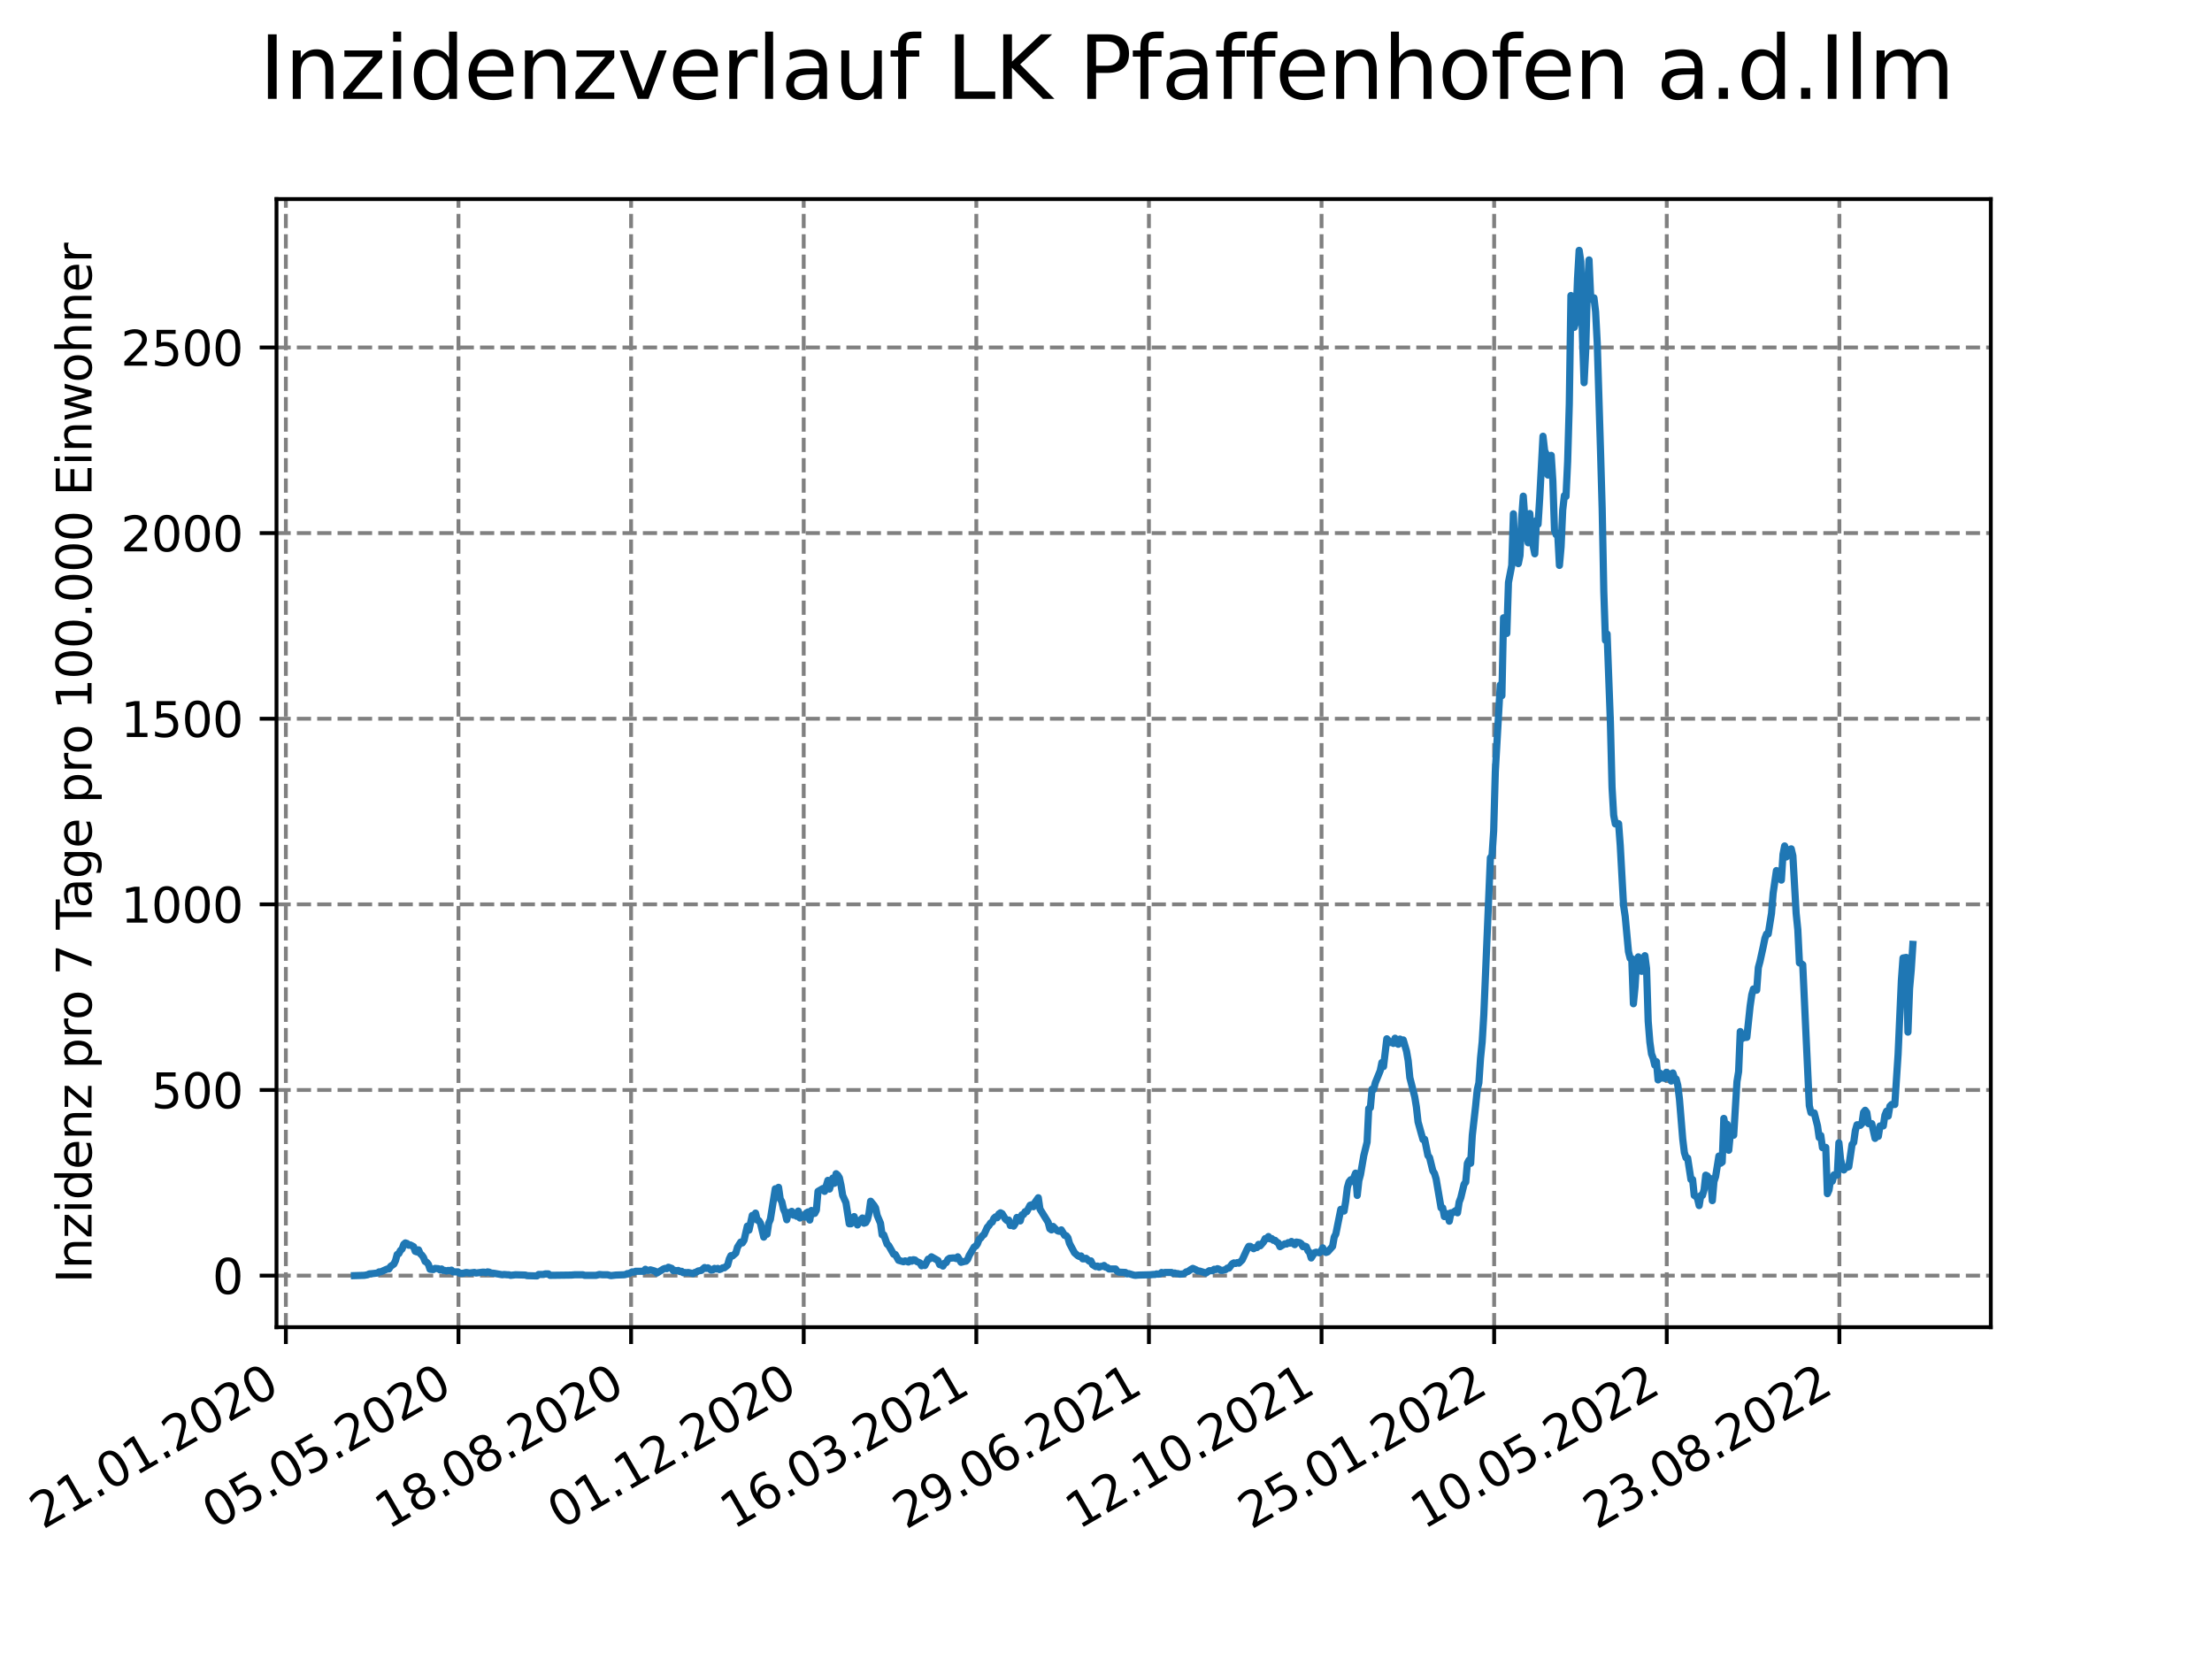 <?xml version="1.0" encoding="utf-8" standalone="no"?>
<!DOCTYPE svg PUBLIC "-//W3C//DTD SVG 1.1//EN"
  "http://www.w3.org/Graphics/SVG/1.1/DTD/svg11.dtd">
<svg xmlns:xlink="http://www.w3.org/1999/xlink" width="460.8pt" height="345.6pt" viewBox="0 0 460.8 345.6" xmlns="http://www.w3.org/2000/svg" version="1.1">
 <defs>
  <style type="text/css">*{stroke-linejoin: round; stroke-linecap: butt}</style>
 </defs>
 <g id="figure_1">
  <g id="patch_1">
   <path d="M 0 345.6 
L 460.8 345.6 
L 460.8 0 
L 0 0 
z
" style="fill: #ffffff"/>
  </g>
  <g id="axes_1">
   <g id="patch_2">
    <path d="M 57.6 276.48 
L 414.72 276.48 
L 414.72 41.472 
L 57.6 41.472 
z
" style="fill: #ffffff"/>
   </g>
   <g id="matplotlib.axis_1">
    <g id="xtick_1">
     <g id="line2d_1">
      <path d="M 59.549 276.48 
L 59.549 41.472 
" clip-path="url(#p948b37962a)" style="fill: none; stroke-dasharray: 2.96,1.28; stroke-dashoffset: 0; stroke: #808080; stroke-width: 0.8"/>
     </g>
     <g id="line2d_2">
      <defs>
       <path id="m7ad3022f32" d="M 0 0 
L 0 3.5 
" style="stroke: #000000; stroke-width: 0.8"/>
      </defs>
      <g>
       <use xlink:href="#m7ad3022f32" x="59.549" y="276.48" style="stroke: #000000; stroke-width: 0.8"/>
      </g>
     </g>
     <g id="text_1">
      <!-- 21.01.2020 -->
      <g transform="translate(8.924 318.689) rotate(-30) scale(0.1 -0.1)">
       <defs>
        <path id="DejaVuSans-32" d="M 1228 531 
L 3431 531 
L 3431 0 
L 469 0 
L 469 531 
Q 828 903 1448 1529 
Q 2069 2156 2228 2338 
Q 2531 2678 2651 2914 
Q 2772 3150 2772 3378 
Q 2772 3750 2511 3984 
Q 2250 4219 1831 4219 
Q 1534 4219 1204 4116 
Q 875 4013 500 3803 
L 500 4441 
Q 881 4594 1212 4672 
Q 1544 4750 1819 4750 
Q 2544 4750 2975 4387 
Q 3406 4025 3406 3419 
Q 3406 3131 3298 2873 
Q 3191 2616 2906 2266 
Q 2828 2175 2409 1742 
Q 1991 1309 1228 531 
z
" transform="scale(0.016)"/>
        <path id="DejaVuSans-31" d="M 794 531 
L 1825 531 
L 1825 4091 
L 703 3866 
L 703 4441 
L 1819 4666 
L 2450 4666 
L 2450 531 
L 3481 531 
L 3481 0 
L 794 0 
L 794 531 
z
" transform="scale(0.016)"/>
        <path id="DejaVuSans-2e" d="M 684 794 
L 1344 794 
L 1344 0 
L 684 0 
L 684 794 
z
" transform="scale(0.016)"/>
        <path id="DejaVuSans-30" d="M 2034 4250 
Q 1547 4250 1301 3770 
Q 1056 3291 1056 2328 
Q 1056 1369 1301 889 
Q 1547 409 2034 409 
Q 2525 409 2770 889 
Q 3016 1369 3016 2328 
Q 3016 3291 2770 3770 
Q 2525 4250 2034 4250 
z
M 2034 4750 
Q 2819 4750 3233 4129 
Q 3647 3509 3647 2328 
Q 3647 1150 3233 529 
Q 2819 -91 2034 -91 
Q 1250 -91 836 529 
Q 422 1150 422 2328 
Q 422 3509 836 4129 
Q 1250 4750 2034 4750 
z
" transform="scale(0.016)"/>
       </defs>
       <use xlink:href="#DejaVuSans-32"/>
       <use xlink:href="#DejaVuSans-31" x="63.623"/>
       <use xlink:href="#DejaVuSans-2e" x="127.246"/>
       <use xlink:href="#DejaVuSans-30" x="159.033"/>
       <use xlink:href="#DejaVuSans-31" x="222.656"/>
       <use xlink:href="#DejaVuSans-2e" x="286.279"/>
       <use xlink:href="#DejaVuSans-32" x="318.066"/>
       <use xlink:href="#DejaVuSans-30" x="381.689"/>
       <use xlink:href="#DejaVuSans-32" x="445.312"/>
       <use xlink:href="#DejaVuSans-30" x="508.936"/>
      </g>
     </g>
    </g>
    <g id="xtick_2">
     <g id="line2d_3">
      <path d="M 95.508 276.48 
L 95.508 41.472 
" clip-path="url(#p948b37962a)" style="fill: none; stroke-dasharray: 2.96,1.28; stroke-dashoffset: 0; stroke: #808080; stroke-width: 0.8"/>
     </g>
     <g id="line2d_4">
      <g>
       <use xlink:href="#m7ad3022f32" x="95.508" y="276.48" style="stroke: #000000; stroke-width: 0.8"/>
      </g>
     </g>
     <g id="text_2">
      <!-- 05.05.2020 -->
      <g transform="translate(44.883 318.689) rotate(-30) scale(0.1 -0.1)">
       <defs>
        <path id="DejaVuSans-35" d="M 691 4666 
L 3169 4666 
L 3169 4134 
L 1269 4134 
L 1269 2991 
Q 1406 3038 1543 3061 
Q 1681 3084 1819 3084 
Q 2600 3084 3056 2656 
Q 3513 2228 3513 1497 
Q 3513 744 3044 326 
Q 2575 -91 1722 -91 
Q 1428 -91 1123 -41 
Q 819 9 494 109 
L 494 744 
Q 775 591 1075 516 
Q 1375 441 1709 441 
Q 2250 441 2565 725 
Q 2881 1009 2881 1497 
Q 2881 1984 2565 2268 
Q 2250 2553 1709 2553 
Q 1456 2553 1204 2497 
Q 953 2441 691 2322 
L 691 4666 
z
" transform="scale(0.016)"/>
       </defs>
       <use xlink:href="#DejaVuSans-30"/>
       <use xlink:href="#DejaVuSans-35" x="63.623"/>
       <use xlink:href="#DejaVuSans-2e" x="127.246"/>
       <use xlink:href="#DejaVuSans-30" x="159.033"/>
       <use xlink:href="#DejaVuSans-35" x="222.656"/>
       <use xlink:href="#DejaVuSans-2e" x="286.279"/>
       <use xlink:href="#DejaVuSans-32" x="318.066"/>
       <use xlink:href="#DejaVuSans-30" x="381.689"/>
       <use xlink:href="#DejaVuSans-32" x="445.312"/>
       <use xlink:href="#DejaVuSans-30" x="508.936"/>
      </g>
     </g>
    </g>
    <g id="xtick_3">
     <g id="line2d_5">
      <path d="M 131.466 276.48 
L 131.466 41.472 
" clip-path="url(#p948b37962a)" style="fill: none; stroke-dasharray: 2.96,1.28; stroke-dashoffset: 0; stroke: #808080; stroke-width: 0.8"/>
     </g>
     <g id="line2d_6">
      <g>
       <use xlink:href="#m7ad3022f32" x="131.466" y="276.48" style="stroke: #000000; stroke-width: 0.8"/>
      </g>
     </g>
     <g id="text_3">
      <!-- 18.08.2020 -->
      <g transform="translate(80.841 318.689) rotate(-30) scale(0.1 -0.1)">
       <defs>
        <path id="DejaVuSans-38" d="M 2034 2216 
Q 1584 2216 1326 1975 
Q 1069 1734 1069 1313 
Q 1069 891 1326 650 
Q 1584 409 2034 409 
Q 2484 409 2743 651 
Q 3003 894 3003 1313 
Q 3003 1734 2745 1975 
Q 2488 2216 2034 2216 
z
M 1403 2484 
Q 997 2584 770 2862 
Q 544 3141 544 3541 
Q 544 4100 942 4425 
Q 1341 4750 2034 4750 
Q 2731 4750 3128 4425 
Q 3525 4100 3525 3541 
Q 3525 3141 3298 2862 
Q 3072 2584 2669 2484 
Q 3125 2378 3379 2068 
Q 3634 1759 3634 1313 
Q 3634 634 3220 271 
Q 2806 -91 2034 -91 
Q 1263 -91 848 271 
Q 434 634 434 1313 
Q 434 1759 690 2068 
Q 947 2378 1403 2484 
z
M 1172 3481 
Q 1172 3119 1398 2916 
Q 1625 2713 2034 2713 
Q 2441 2713 2670 2916 
Q 2900 3119 2900 3481 
Q 2900 3844 2670 4047 
Q 2441 4250 2034 4250 
Q 1625 4250 1398 4047 
Q 1172 3844 1172 3481 
z
" transform="scale(0.016)"/>
       </defs>
       <use xlink:href="#DejaVuSans-31"/>
       <use xlink:href="#DejaVuSans-38" x="63.623"/>
       <use xlink:href="#DejaVuSans-2e" x="127.246"/>
       <use xlink:href="#DejaVuSans-30" x="159.033"/>
       <use xlink:href="#DejaVuSans-38" x="222.656"/>
       <use xlink:href="#DejaVuSans-2e" x="286.279"/>
       <use xlink:href="#DejaVuSans-32" x="318.066"/>
       <use xlink:href="#DejaVuSans-30" x="381.689"/>
       <use xlink:href="#DejaVuSans-32" x="445.312"/>
       <use xlink:href="#DejaVuSans-30" x="508.936"/>
      </g>
     </g>
    </g>
    <g id="xtick_4">
     <g id="line2d_7">
      <path d="M 167.425 276.48 
L 167.425 41.472 
" clip-path="url(#p948b37962a)" style="fill: none; stroke-dasharray: 2.96,1.28; stroke-dashoffset: 0; stroke: #808080; stroke-width: 0.8"/>
     </g>
     <g id="line2d_8">
      <g>
       <use xlink:href="#m7ad3022f32" x="167.425" y="276.48" style="stroke: #000000; stroke-width: 0.8"/>
      </g>
     </g>
     <g id="text_4">
      <!-- 01.12.2020 -->
      <g transform="translate(116.8 318.689) rotate(-30) scale(0.1 -0.1)">
       <use xlink:href="#DejaVuSans-30"/>
       <use xlink:href="#DejaVuSans-31" x="63.623"/>
       <use xlink:href="#DejaVuSans-2e" x="127.246"/>
       <use xlink:href="#DejaVuSans-31" x="159.033"/>
       <use xlink:href="#DejaVuSans-32" x="222.656"/>
       <use xlink:href="#DejaVuSans-2e" x="286.279"/>
       <use xlink:href="#DejaVuSans-32" x="318.066"/>
       <use xlink:href="#DejaVuSans-30" x="381.689"/>
       <use xlink:href="#DejaVuSans-32" x="445.312"/>
       <use xlink:href="#DejaVuSans-30" x="508.936"/>
      </g>
     </g>
    </g>
    <g id="xtick_5">
     <g id="line2d_9">
      <path d="M 203.383 276.48 
L 203.383 41.472 
" clip-path="url(#p948b37962a)" style="fill: none; stroke-dasharray: 2.96,1.28; stroke-dashoffset: 0; stroke: #808080; stroke-width: 0.8"/>
     </g>
     <g id="line2d_10">
      <g>
       <use xlink:href="#m7ad3022f32" x="203.383" y="276.48" style="stroke: #000000; stroke-width: 0.8"/>
      </g>
     </g>
     <g id="text_5">
      <!-- 16.03.2021 -->
      <g transform="translate(152.758 318.689) rotate(-30) scale(0.1 -0.1)">
       <defs>
        <path id="DejaVuSans-36" d="M 2113 2584 
Q 1688 2584 1439 2293 
Q 1191 2003 1191 1497 
Q 1191 994 1439 701 
Q 1688 409 2113 409 
Q 2538 409 2786 701 
Q 3034 994 3034 1497 
Q 3034 2003 2786 2293 
Q 2538 2584 2113 2584 
z
M 3366 4563 
L 3366 3988 
Q 3128 4100 2886 4159 
Q 2644 4219 2406 4219 
Q 1781 4219 1451 3797 
Q 1122 3375 1075 2522 
Q 1259 2794 1537 2939 
Q 1816 3084 2150 3084 
Q 2853 3084 3261 2657 
Q 3669 2231 3669 1497 
Q 3669 778 3244 343 
Q 2819 -91 2113 -91 
Q 1303 -91 875 529 
Q 447 1150 447 2328 
Q 447 3434 972 4092 
Q 1497 4750 2381 4750 
Q 2619 4750 2861 4703 
Q 3103 4656 3366 4563 
z
" transform="scale(0.016)"/>
        <path id="DejaVuSans-33" d="M 2597 2516 
Q 3050 2419 3304 2112 
Q 3559 1806 3559 1356 
Q 3559 666 3084 287 
Q 2609 -91 1734 -91 
Q 1441 -91 1130 -33 
Q 819 25 488 141 
L 488 750 
Q 750 597 1062 519 
Q 1375 441 1716 441 
Q 2309 441 2620 675 
Q 2931 909 2931 1356 
Q 2931 1769 2642 2001 
Q 2353 2234 1838 2234 
L 1294 2234 
L 1294 2753 
L 1863 2753 
Q 2328 2753 2575 2939 
Q 2822 3125 2822 3475 
Q 2822 3834 2567 4026 
Q 2313 4219 1838 4219 
Q 1578 4219 1281 4162 
Q 984 4106 628 3988 
L 628 4550 
Q 988 4650 1302 4700 
Q 1616 4750 1894 4750 
Q 2613 4750 3031 4423 
Q 3450 4097 3450 3541 
Q 3450 3153 3228 2886 
Q 3006 2619 2597 2516 
z
" transform="scale(0.016)"/>
       </defs>
       <use xlink:href="#DejaVuSans-31"/>
       <use xlink:href="#DejaVuSans-36" x="63.623"/>
       <use xlink:href="#DejaVuSans-2e" x="127.246"/>
       <use xlink:href="#DejaVuSans-30" x="159.033"/>
       <use xlink:href="#DejaVuSans-33" x="222.656"/>
       <use xlink:href="#DejaVuSans-2e" x="286.279"/>
       <use xlink:href="#DejaVuSans-32" x="318.066"/>
       <use xlink:href="#DejaVuSans-30" x="381.689"/>
       <use xlink:href="#DejaVuSans-32" x="445.312"/>
       <use xlink:href="#DejaVuSans-31" x="508.936"/>
      </g>
     </g>
    </g>
    <g id="xtick_6">
     <g id="line2d_11">
      <path d="M 239.342 276.48 
L 239.342 41.472 
" clip-path="url(#p948b37962a)" style="fill: none; stroke-dasharray: 2.96,1.28; stroke-dashoffset: 0; stroke: #808080; stroke-width: 0.8"/>
     </g>
     <g id="line2d_12">
      <g>
       <use xlink:href="#m7ad3022f32" x="239.342" y="276.48" style="stroke: #000000; stroke-width: 0.8"/>
      </g>
     </g>
     <g id="text_6">
      <!-- 29.06.2021 -->
      <g transform="translate(188.717 318.689) rotate(-30) scale(0.1 -0.1)">
       <defs>
        <path id="DejaVuSans-39" d="M 703 97 
L 703 672 
Q 941 559 1184 500 
Q 1428 441 1663 441 
Q 2288 441 2617 861 
Q 2947 1281 2994 2138 
Q 2813 1869 2534 1725 
Q 2256 1581 1919 1581 
Q 1219 1581 811 2004 
Q 403 2428 403 3163 
Q 403 3881 828 4315 
Q 1253 4750 1959 4750 
Q 2769 4750 3195 4129 
Q 3622 3509 3622 2328 
Q 3622 1225 3098 567 
Q 2575 -91 1691 -91 
Q 1453 -91 1209 -44 
Q 966 3 703 97 
z
M 1959 2075 
Q 2384 2075 2632 2365 
Q 2881 2656 2881 3163 
Q 2881 3666 2632 3958 
Q 2384 4250 1959 4250 
Q 1534 4250 1286 3958 
Q 1038 3666 1038 3163 
Q 1038 2656 1286 2365 
Q 1534 2075 1959 2075 
z
" transform="scale(0.016)"/>
       </defs>
       <use xlink:href="#DejaVuSans-32"/>
       <use xlink:href="#DejaVuSans-39" x="63.623"/>
       <use xlink:href="#DejaVuSans-2e" x="127.246"/>
       <use xlink:href="#DejaVuSans-30" x="159.033"/>
       <use xlink:href="#DejaVuSans-36" x="222.656"/>
       <use xlink:href="#DejaVuSans-2e" x="286.279"/>
       <use xlink:href="#DejaVuSans-32" x="318.066"/>
       <use xlink:href="#DejaVuSans-30" x="381.689"/>
       <use xlink:href="#DejaVuSans-32" x="445.312"/>
       <use xlink:href="#DejaVuSans-31" x="508.936"/>
      </g>
     </g>
    </g>
    <g id="xtick_7">
     <g id="line2d_13">
      <path d="M 275.301 276.48 
L 275.301 41.472 
" clip-path="url(#p948b37962a)" style="fill: none; stroke-dasharray: 2.96,1.28; stroke-dashoffset: 0; stroke: #808080; stroke-width: 0.8"/>
     </g>
     <g id="line2d_14">
      <g>
       <use xlink:href="#m7ad3022f32" x="275.301" y="276.48" style="stroke: #000000; stroke-width: 0.8"/>
      </g>
     </g>
     <g id="text_7">
      <!-- 12.10.2021 -->
      <g transform="translate(224.675 318.689) rotate(-30) scale(0.1 -0.1)">
       <use xlink:href="#DejaVuSans-31"/>
       <use xlink:href="#DejaVuSans-32" x="63.623"/>
       <use xlink:href="#DejaVuSans-2e" x="127.246"/>
       <use xlink:href="#DejaVuSans-31" x="159.033"/>
       <use xlink:href="#DejaVuSans-30" x="222.656"/>
       <use xlink:href="#DejaVuSans-2e" x="286.279"/>
       <use xlink:href="#DejaVuSans-32" x="318.066"/>
       <use xlink:href="#DejaVuSans-30" x="381.689"/>
       <use xlink:href="#DejaVuSans-32" x="445.312"/>
       <use xlink:href="#DejaVuSans-31" x="508.936"/>
      </g>
     </g>
    </g>
    <g id="xtick_8">
     <g id="line2d_15">
      <path d="M 311.259 276.48 
L 311.259 41.472 
" clip-path="url(#p948b37962a)" style="fill: none; stroke-dasharray: 2.96,1.28; stroke-dashoffset: 0; stroke: #808080; stroke-width: 0.8"/>
     </g>
     <g id="line2d_16">
      <g>
       <use xlink:href="#m7ad3022f32" x="311.259" y="276.48" style="stroke: #000000; stroke-width: 0.8"/>
      </g>
     </g>
     <g id="text_8">
      <!-- 25.01.2022 -->
      <g transform="translate(260.634 318.689) rotate(-30) scale(0.1 -0.1)">
       <use xlink:href="#DejaVuSans-32"/>
       <use xlink:href="#DejaVuSans-35" x="63.623"/>
       <use xlink:href="#DejaVuSans-2e" x="127.246"/>
       <use xlink:href="#DejaVuSans-30" x="159.033"/>
       <use xlink:href="#DejaVuSans-31" x="222.656"/>
       <use xlink:href="#DejaVuSans-2e" x="286.279"/>
       <use xlink:href="#DejaVuSans-32" x="318.066"/>
       <use xlink:href="#DejaVuSans-30" x="381.689"/>
       <use xlink:href="#DejaVuSans-32" x="445.312"/>
       <use xlink:href="#DejaVuSans-32" x="508.936"/>
      </g>
     </g>
    </g>
    <g id="xtick_9">
     <g id="line2d_17">
      <path d="M 347.218 276.48 
L 347.218 41.472 
" clip-path="url(#p948b37962a)" style="fill: none; stroke-dasharray: 2.96,1.28; stroke-dashoffset: 0; stroke: #808080; stroke-width: 0.8"/>
     </g>
     <g id="line2d_18">
      <g>
       <use xlink:href="#m7ad3022f32" x="347.218" y="276.48" style="stroke: #000000; stroke-width: 0.8"/>
      </g>
     </g>
     <g id="text_9">
      <!-- 10.05.2022 -->
      <g transform="translate(296.593 318.689) rotate(-30) scale(0.1 -0.1)">
       <use xlink:href="#DejaVuSans-31"/>
       <use xlink:href="#DejaVuSans-30" x="63.623"/>
       <use xlink:href="#DejaVuSans-2e" x="127.246"/>
       <use xlink:href="#DejaVuSans-30" x="159.033"/>
       <use xlink:href="#DejaVuSans-35" x="222.656"/>
       <use xlink:href="#DejaVuSans-2e" x="286.279"/>
       <use xlink:href="#DejaVuSans-32" x="318.066"/>
       <use xlink:href="#DejaVuSans-30" x="381.689"/>
       <use xlink:href="#DejaVuSans-32" x="445.312"/>
       <use xlink:href="#DejaVuSans-32" x="508.936"/>
      </g>
     </g>
    </g>
    <g id="xtick_10">
     <g id="line2d_19">
      <path d="M 383.176 276.48 
L 383.176 41.472 
" clip-path="url(#p948b37962a)" style="fill: none; stroke-dasharray: 2.96,1.28; stroke-dashoffset: 0; stroke: #808080; stroke-width: 0.8"/>
     </g>
     <g id="line2d_20">
      <g>
       <use xlink:href="#m7ad3022f32" x="383.176" y="276.48" style="stroke: #000000; stroke-width: 0.8"/>
      </g>
     </g>
     <g id="text_10">
      <!-- 23.08.2022 -->
      <g transform="translate(332.551 318.689) rotate(-30) scale(0.1 -0.1)">
       <use xlink:href="#DejaVuSans-32"/>
       <use xlink:href="#DejaVuSans-33" x="63.623"/>
       <use xlink:href="#DejaVuSans-2e" x="127.246"/>
       <use xlink:href="#DejaVuSans-30" x="159.033"/>
       <use xlink:href="#DejaVuSans-38" x="222.656"/>
       <use xlink:href="#DejaVuSans-2e" x="286.279"/>
       <use xlink:href="#DejaVuSans-32" x="318.066"/>
       <use xlink:href="#DejaVuSans-30" x="381.689"/>
       <use xlink:href="#DejaVuSans-32" x="445.312"/>
       <use xlink:href="#DejaVuSans-32" x="508.936"/>
      </g>
     </g>
    </g>
   </g>
   <g id="matplotlib.axis_2">
    <g id="ytick_1">
     <g id="line2d_21">
      <path d="M 57.6 265.738 
L 414.72 265.738 
" clip-path="url(#p948b37962a)" style="fill: none; stroke-dasharray: 2.96,1.28; stroke-dashoffset: 0; stroke: #808080; stroke-width: 0.8"/>
     </g>
     <g id="line2d_22">
      <defs>
       <path id="m2e88275e0f" d="M 0 0 
L -3.5 0 
" style="stroke: #000000; stroke-width: 0.8"/>
      </defs>
      <g>
       <use xlink:href="#m2e88275e0f" x="57.6" y="265.738" style="stroke: #000000; stroke-width: 0.8"/>
      </g>
     </g>
     <g id="text_11">
      <!-- 0 -->
      <g transform="translate(44.237 269.537) scale(0.1 -0.1)">
       <use xlink:href="#DejaVuSans-30"/>
      </g>
     </g>
    </g>
    <g id="ytick_2">
     <g id="line2d_23">
      <path d="M 57.6 227.066 
L 414.72 227.066 
" clip-path="url(#p948b37962a)" style="fill: none; stroke-dasharray: 2.96,1.28; stroke-dashoffset: 0; stroke: #808080; stroke-width: 0.8"/>
     </g>
     <g id="line2d_24">
      <g>
       <use xlink:href="#m2e88275e0f" x="57.6" y="227.066" style="stroke: #000000; stroke-width: 0.8"/>
      </g>
     </g>
     <g id="text_12">
      <!-- 500 -->
      <g transform="translate(31.512 230.865) scale(0.1 -0.1)">
       <use xlink:href="#DejaVuSans-35"/>
       <use xlink:href="#DejaVuSans-30" x="63.623"/>
       <use xlink:href="#DejaVuSans-30" x="127.246"/>
      </g>
     </g>
    </g>
    <g id="ytick_3">
     <g id="line2d_25">
      <path d="M 57.6 188.395 
L 414.72 188.395 
" clip-path="url(#p948b37962a)" style="fill: none; stroke-dasharray: 2.96,1.28; stroke-dashoffset: 0; stroke: #808080; stroke-width: 0.8"/>
     </g>
     <g id="line2d_26">
      <g>
       <use xlink:href="#m2e88275e0f" x="57.6" y="188.395" style="stroke: #000000; stroke-width: 0.8"/>
      </g>
     </g>
     <g id="text_13">
      <!-- 1000 -->
      <g transform="translate(25.15 192.194) scale(0.1 -0.1)">
       <use xlink:href="#DejaVuSans-31"/>
       <use xlink:href="#DejaVuSans-30" x="63.623"/>
       <use xlink:href="#DejaVuSans-30" x="127.246"/>
       <use xlink:href="#DejaVuSans-30" x="190.869"/>
      </g>
     </g>
    </g>
    <g id="ytick_4">
     <g id="line2d_27">
      <path d="M 57.6 149.723 
L 414.72 149.723 
" clip-path="url(#p948b37962a)" style="fill: none; stroke-dasharray: 2.96,1.28; stroke-dashoffset: 0; stroke: #808080; stroke-width: 0.8"/>
     </g>
     <g id="line2d_28">
      <g>
       <use xlink:href="#m2e88275e0f" x="57.6" y="149.723" style="stroke: #000000; stroke-width: 0.8"/>
      </g>
     </g>
     <g id="text_14">
      <!-- 1500 -->
      <g transform="translate(25.15 153.522) scale(0.1 -0.1)">
       <use xlink:href="#DejaVuSans-31"/>
       <use xlink:href="#DejaVuSans-35" x="63.623"/>
       <use xlink:href="#DejaVuSans-30" x="127.246"/>
       <use xlink:href="#DejaVuSans-30" x="190.869"/>
      </g>
     </g>
    </g>
    <g id="ytick_5">
     <g id="line2d_29">
      <path d="M 57.6 111.052 
L 414.72 111.052 
" clip-path="url(#p948b37962a)" style="fill: none; stroke-dasharray: 2.96,1.28; stroke-dashoffset: 0; stroke: #808080; stroke-width: 0.8"/>
     </g>
     <g id="line2d_30">
      <g>
       <use xlink:href="#m2e88275e0f" x="57.6" y="111.052" style="stroke: #000000; stroke-width: 0.8"/>
      </g>
     </g>
     <g id="text_15">
      <!-- 2000 -->
      <g transform="translate(25.15 114.851) scale(0.1 -0.1)">
       <use xlink:href="#DejaVuSans-32"/>
       <use xlink:href="#DejaVuSans-30" x="63.623"/>
       <use xlink:href="#DejaVuSans-30" x="127.246"/>
       <use xlink:href="#DejaVuSans-30" x="190.869"/>
      </g>
     </g>
    </g>
    <g id="ytick_6">
     <g id="line2d_31">
      <path d="M 57.6 72.38 
L 414.72 72.38 
" clip-path="url(#p948b37962a)" style="fill: none; stroke-dasharray: 2.96,1.28; stroke-dashoffset: 0; stroke: #808080; stroke-width: 0.8"/>
     </g>
     <g id="line2d_32">
      <g>
       <use xlink:href="#m2e88275e0f" x="57.6" y="72.38" style="stroke: #000000; stroke-width: 0.8"/>
      </g>
     </g>
     <g id="text_16">
      <!-- 2500 -->
      <g transform="translate(25.15 76.179) scale(0.1 -0.1)">
       <use xlink:href="#DejaVuSans-32"/>
       <use xlink:href="#DejaVuSans-35" x="63.623"/>
       <use xlink:href="#DejaVuSans-30" x="127.246"/>
       <use xlink:href="#DejaVuSans-30" x="190.869"/>
      </g>
     </g>
    </g>
    <g id="text_17">
     <!-- Inzidenz pro 7 Tage pro 100.000 Einwohner -->
     <g transform="translate(19.07 267.301) rotate(-90) scale(0.1 -0.1)">
      <defs>
       <path id="DejaVuSans-49" d="M 628 4666 
L 1259 4666 
L 1259 0 
L 628 0 
L 628 4666 
z
" transform="scale(0.016)"/>
       <path id="DejaVuSans-6e" d="M 3513 2113 
L 3513 0 
L 2938 0 
L 2938 2094 
Q 2938 2591 2744 2837 
Q 2550 3084 2163 3084 
Q 1697 3084 1428 2787 
Q 1159 2491 1159 1978 
L 1159 0 
L 581 0 
L 581 3500 
L 1159 3500 
L 1159 2956 
Q 1366 3272 1645 3428 
Q 1925 3584 2291 3584 
Q 2894 3584 3203 3211 
Q 3513 2838 3513 2113 
z
" transform="scale(0.016)"/>
       <path id="DejaVuSans-7a" d="M 353 3500 
L 3084 3500 
L 3084 2975 
L 922 459 
L 3084 459 
L 3084 0 
L 275 0 
L 275 525 
L 2438 3041 
L 353 3041 
L 353 3500 
z
" transform="scale(0.016)"/>
       <path id="DejaVuSans-69" d="M 603 3500 
L 1178 3500 
L 1178 0 
L 603 0 
L 603 3500 
z
M 603 4863 
L 1178 4863 
L 1178 4134 
L 603 4134 
L 603 4863 
z
" transform="scale(0.016)"/>
       <path id="DejaVuSans-64" d="M 2906 2969 
L 2906 4863 
L 3481 4863 
L 3481 0 
L 2906 0 
L 2906 525 
Q 2725 213 2448 61 
Q 2172 -91 1784 -91 
Q 1150 -91 751 415 
Q 353 922 353 1747 
Q 353 2572 751 3078 
Q 1150 3584 1784 3584 
Q 2172 3584 2448 3432 
Q 2725 3281 2906 2969 
z
M 947 1747 
Q 947 1113 1208 752 
Q 1469 391 1925 391 
Q 2381 391 2643 752 
Q 2906 1113 2906 1747 
Q 2906 2381 2643 2742 
Q 2381 3103 1925 3103 
Q 1469 3103 1208 2742 
Q 947 2381 947 1747 
z
" transform="scale(0.016)"/>
       <path id="DejaVuSans-65" d="M 3597 1894 
L 3597 1613 
L 953 1613 
Q 991 1019 1311 708 
Q 1631 397 2203 397 
Q 2534 397 2845 478 
Q 3156 559 3463 722 
L 3463 178 
Q 3153 47 2828 -22 
Q 2503 -91 2169 -91 
Q 1331 -91 842 396 
Q 353 884 353 1716 
Q 353 2575 817 3079 
Q 1281 3584 2069 3584 
Q 2775 3584 3186 3129 
Q 3597 2675 3597 1894 
z
M 3022 2063 
Q 3016 2534 2758 2815 
Q 2500 3097 2075 3097 
Q 1594 3097 1305 2825 
Q 1016 2553 972 2059 
L 3022 2063 
z
" transform="scale(0.016)"/>
       <path id="DejaVuSans-20" transform="scale(0.016)"/>
       <path id="DejaVuSans-70" d="M 1159 525 
L 1159 -1331 
L 581 -1331 
L 581 3500 
L 1159 3500 
L 1159 2969 
Q 1341 3281 1617 3432 
Q 1894 3584 2278 3584 
Q 2916 3584 3314 3078 
Q 3713 2572 3713 1747 
Q 3713 922 3314 415 
Q 2916 -91 2278 -91 
Q 1894 -91 1617 61 
Q 1341 213 1159 525 
z
M 3116 1747 
Q 3116 2381 2855 2742 
Q 2594 3103 2138 3103 
Q 1681 3103 1420 2742 
Q 1159 2381 1159 1747 
Q 1159 1113 1420 752 
Q 1681 391 2138 391 
Q 2594 391 2855 752 
Q 3116 1113 3116 1747 
z
" transform="scale(0.016)"/>
       <path id="DejaVuSans-72" d="M 2631 2963 
Q 2534 3019 2420 3045 
Q 2306 3072 2169 3072 
Q 1681 3072 1420 2755 
Q 1159 2438 1159 1844 
L 1159 0 
L 581 0 
L 581 3500 
L 1159 3500 
L 1159 2956 
Q 1341 3275 1631 3429 
Q 1922 3584 2338 3584 
Q 2397 3584 2469 3576 
Q 2541 3569 2628 3553 
L 2631 2963 
z
" transform="scale(0.016)"/>
       <path id="DejaVuSans-6f" d="M 1959 3097 
Q 1497 3097 1228 2736 
Q 959 2375 959 1747 
Q 959 1119 1226 758 
Q 1494 397 1959 397 
Q 2419 397 2687 759 
Q 2956 1122 2956 1747 
Q 2956 2369 2687 2733 
Q 2419 3097 1959 3097 
z
M 1959 3584 
Q 2709 3584 3137 3096 
Q 3566 2609 3566 1747 
Q 3566 888 3137 398 
Q 2709 -91 1959 -91 
Q 1206 -91 779 398 
Q 353 888 353 1747 
Q 353 2609 779 3096 
Q 1206 3584 1959 3584 
z
" transform="scale(0.016)"/>
       <path id="DejaVuSans-37" d="M 525 4666 
L 3525 4666 
L 3525 4397 
L 1831 0 
L 1172 0 
L 2766 4134 
L 525 4134 
L 525 4666 
z
" transform="scale(0.016)"/>
       <path id="DejaVuSans-54" d="M -19 4666 
L 3928 4666 
L 3928 4134 
L 2272 4134 
L 2272 0 
L 1638 0 
L 1638 4134 
L -19 4134 
L -19 4666 
z
" transform="scale(0.016)"/>
       <path id="DejaVuSans-61" d="M 2194 1759 
Q 1497 1759 1228 1600 
Q 959 1441 959 1056 
Q 959 750 1161 570 
Q 1363 391 1709 391 
Q 2188 391 2477 730 
Q 2766 1069 2766 1631 
L 2766 1759 
L 2194 1759 
z
M 3341 1997 
L 3341 0 
L 2766 0 
L 2766 531 
Q 2569 213 2275 61 
Q 1981 -91 1556 -91 
Q 1019 -91 701 211 
Q 384 513 384 1019 
Q 384 1609 779 1909 
Q 1175 2209 1959 2209 
L 2766 2209 
L 2766 2266 
Q 2766 2663 2505 2880 
Q 2244 3097 1772 3097 
Q 1472 3097 1187 3025 
Q 903 2953 641 2809 
L 641 3341 
Q 956 3463 1253 3523 
Q 1550 3584 1831 3584 
Q 2591 3584 2966 3190 
Q 3341 2797 3341 1997 
z
" transform="scale(0.016)"/>
       <path id="DejaVuSans-67" d="M 2906 1791 
Q 2906 2416 2648 2759 
Q 2391 3103 1925 3103 
Q 1463 3103 1205 2759 
Q 947 2416 947 1791 
Q 947 1169 1205 825 
Q 1463 481 1925 481 
Q 2391 481 2648 825 
Q 2906 1169 2906 1791 
z
M 3481 434 
Q 3481 -459 3084 -895 
Q 2688 -1331 1869 -1331 
Q 1566 -1331 1297 -1286 
Q 1028 -1241 775 -1147 
L 775 -588 
Q 1028 -725 1275 -790 
Q 1522 -856 1778 -856 
Q 2344 -856 2625 -561 
Q 2906 -266 2906 331 
L 2906 616 
Q 2728 306 2450 153 
Q 2172 0 1784 0 
Q 1141 0 747 490 
Q 353 981 353 1791 
Q 353 2603 747 3093 
Q 1141 3584 1784 3584 
Q 2172 3584 2450 3431 
Q 2728 3278 2906 2969 
L 2906 3500 
L 3481 3500 
L 3481 434 
z
" transform="scale(0.016)"/>
       <path id="DejaVuSans-45" d="M 628 4666 
L 3578 4666 
L 3578 4134 
L 1259 4134 
L 1259 2753 
L 3481 2753 
L 3481 2222 
L 1259 2222 
L 1259 531 
L 3634 531 
L 3634 0 
L 628 0 
L 628 4666 
z
" transform="scale(0.016)"/>
       <path id="DejaVuSans-77" d="M 269 3500 
L 844 3500 
L 1563 769 
L 2278 3500 
L 2956 3500 
L 3675 769 
L 4391 3500 
L 4966 3500 
L 4050 0 
L 3372 0 
L 2619 2869 
L 1863 0 
L 1184 0 
L 269 3500 
z
" transform="scale(0.016)"/>
       <path id="DejaVuSans-68" d="M 3513 2113 
L 3513 0 
L 2938 0 
L 2938 2094 
Q 2938 2591 2744 2837 
Q 2550 3084 2163 3084 
Q 1697 3084 1428 2787 
Q 1159 2491 1159 1978 
L 1159 0 
L 581 0 
L 581 4863 
L 1159 4863 
L 1159 2956 
Q 1366 3272 1645 3428 
Q 1925 3584 2291 3584 
Q 2894 3584 3203 3211 
Q 3513 2838 3513 2113 
z
" transform="scale(0.016)"/>
      </defs>
      <use xlink:href="#DejaVuSans-49"/>
      <use xlink:href="#DejaVuSans-6e" x="29.492"/>
      <use xlink:href="#DejaVuSans-7a" x="92.871"/>
      <use xlink:href="#DejaVuSans-69" x="145.361"/>
      <use xlink:href="#DejaVuSans-64" x="173.145"/>
      <use xlink:href="#DejaVuSans-65" x="236.621"/>
      <use xlink:href="#DejaVuSans-6e" x="298.145"/>
      <use xlink:href="#DejaVuSans-7a" x="361.523"/>
      <use xlink:href="#DejaVuSans-20" x="414.014"/>
      <use xlink:href="#DejaVuSans-70" x="445.801"/>
      <use xlink:href="#DejaVuSans-72" x="509.277"/>
      <use xlink:href="#DejaVuSans-6f" x="548.141"/>
      <use xlink:href="#DejaVuSans-20" x="609.322"/>
      <use xlink:href="#DejaVuSans-37" x="641.109"/>
      <use xlink:href="#DejaVuSans-20" x="704.732"/>
      <use xlink:href="#DejaVuSans-54" x="736.52"/>
      <use xlink:href="#DejaVuSans-61" x="781.104"/>
      <use xlink:href="#DejaVuSans-67" x="842.383"/>
      <use xlink:href="#DejaVuSans-65" x="905.859"/>
      <use xlink:href="#DejaVuSans-20" x="967.383"/>
      <use xlink:href="#DejaVuSans-70" x="999.17"/>
      <use xlink:href="#DejaVuSans-72" x="1062.646"/>
      <use xlink:href="#DejaVuSans-6f" x="1101.51"/>
      <use xlink:href="#DejaVuSans-20" x="1162.691"/>
      <use xlink:href="#DejaVuSans-31" x="1194.479"/>
      <use xlink:href="#DejaVuSans-30" x="1258.102"/>
      <use xlink:href="#DejaVuSans-30" x="1321.725"/>
      <use xlink:href="#DejaVuSans-2e" x="1385.348"/>
      <use xlink:href="#DejaVuSans-30" x="1417.135"/>
      <use xlink:href="#DejaVuSans-30" x="1480.758"/>
      <use xlink:href="#DejaVuSans-30" x="1544.381"/>
      <use xlink:href="#DejaVuSans-20" x="1608.004"/>
      <use xlink:href="#DejaVuSans-45" x="1639.791"/>
      <use xlink:href="#DejaVuSans-69" x="1702.975"/>
      <use xlink:href="#DejaVuSans-6e" x="1730.758"/>
      <use xlink:href="#DejaVuSans-77" x="1794.137"/>
      <use xlink:href="#DejaVuSans-6f" x="1875.924"/>
      <use xlink:href="#DejaVuSans-68" x="1937.105"/>
      <use xlink:href="#DejaVuSans-6e" x="2000.484"/>
      <use xlink:href="#DejaVuSans-65" x="2063.863"/>
      <use xlink:href="#DejaVuSans-72" x="2125.387"/>
     </g>
    </g>
   </g>
   <g id="line2d_33">
    <path d="M 73.833 265.738 
L 75.888 265.677 
L 76.572 265.557 
L 76.915 265.376 
L 77.6 265.315 
L 78.627 265.195 
L 78.97 264.953 
L 79.312 264.953 
L 80.682 264.35 
L 81.024 264.35 
L 81.367 263.807 
L 82.052 263.325 
L 82.394 262.601 
L 82.737 261.334 
L 83.079 261.153 
L 83.422 260.49 
L 83.764 260.188 
L 84.107 259.223 
L 84.449 258.922 
L 84.792 259.042 
L 85.134 259.404 
L 85.476 259.344 
L 86.161 259.706 
L 86.504 260.671 
L 86.846 260.791 
L 87.189 260.369 
L 87.531 261.153 
L 87.874 261.455 
L 88.216 261.938 
L 88.559 262.782 
L 88.901 262.963 
L 89.244 263.385 
L 89.586 264.411 
L 90.271 264.471 
L 90.613 264.23 
L 91.298 264.29 
L 91.641 264.531 
L 91.983 264.35 
L 92.326 264.652 
L 92.668 264.652 
L 93.011 264.772 
L 93.353 264.652 
L 93.696 264.712 
L 94.038 264.591 
L 94.38 264.953 
L 95.408 264.953 
L 95.75 265.255 
L 96.435 265.255 
L 97.12 265.074 
L 97.805 265.195 
L 98.832 265.074 
L 99.175 265.195 
L 100.545 265.014 
L 100.887 265.014 
L 101.23 265.134 
L 101.572 264.953 
L 101.915 265.014 
L 102.257 265.195 
L 102.942 265.255 
L 104.654 265.557 
L 104.997 265.496 
L 105.682 265.557 
L 106.024 265.557 
L 106.367 265.677 
L 107.394 265.557 
L 109.449 265.617 
L 109.791 265.738 
L 111.846 265.798 
L 112.189 265.496 
L 113.216 265.496 
L 113.558 265.376 
L 114.243 265.376 
L 114.586 265.677 
L 119.038 265.617 
L 119.723 265.557 
L 121.435 265.557 
L 121.777 265.677 
L 124.175 265.677 
L 124.86 265.496 
L 125.545 265.557 
L 126.572 265.557 
L 127.257 265.738 
L 128.284 265.617 
L 129.997 265.557 
L 130.339 265.496 
L 130.682 265.315 
L 131.024 265.315 
L 131.709 264.953 
L 132.051 265.014 
L 132.394 264.833 
L 134.106 264.833 
L 134.449 264.411 
L 134.791 264.652 
L 135.134 264.652 
L 135.476 264.531 
L 136.161 264.712 
L 136.503 264.833 
L 136.846 265.195 
L 138.216 264.35 
L 138.558 264.23 
L 138.901 264.29 
L 139.243 263.988 
L 139.928 264.23 
L 140.27 264.712 
L 140.613 264.652 
L 140.955 264.712 
L 141.298 264.652 
L 141.64 264.893 
L 141.983 264.833 
L 142.325 265.134 
L 142.668 265.074 
L 143.01 265.134 
L 143.353 265.074 
L 144.38 265.315 
L 144.722 265.074 
L 145.065 265.014 
L 145.407 264.772 
L 146.092 264.652 
L 146.777 264.049 
L 147.12 264.23 
L 147.462 264.109 
L 148.147 264.591 
L 148.49 264.531 
L 148.832 264.23 
L 149.174 264.35 
L 149.517 264.23 
L 149.859 264.471 
L 150.202 264.35 
L 150.544 264.109 
L 150.887 264.109 
L 151.572 263.566 
L 151.914 262.299 
L 152.257 261.576 
L 152.599 261.636 
L 153.284 261.033 
L 153.627 259.826 
L 154.311 258.741 
L 154.654 258.922 
L 154.996 258.379 
L 155.681 255.423 
L 156.024 256.268 
L 156.709 253.192 
L 157.051 253.553 
L 157.394 252.709 
L 157.736 254.157 
L 158.079 254.277 
L 158.421 254.82 
L 159.106 257.715 
L 159.448 256.992 
L 159.791 257.112 
L 160.133 254.82 
L 160.476 254.036 
L 161.503 247.642 
L 161.846 247.944 
L 162.188 247.341 
L 162.531 249.753 
L 162.873 250.357 
L 163.215 251.865 
L 163.558 252.649 
L 163.9 254.096 
L 164.243 252.588 
L 164.585 252.95 
L 164.928 252.347 
L 165.27 253.131 
L 165.613 252.89 
L 165.955 253.372 
L 166.298 252.287 
L 166.64 253.734 
L 166.983 253.252 
L 167.667 253.553 
L 168.01 252.649 
L 168.352 252.468 
L 168.695 254.157 
L 169.037 252.166 
L 169.38 252.83 
L 169.722 252.769 
L 170.065 252.106 
L 170.407 248.185 
L 171.435 247.582 
L 171.777 248.185 
L 172.462 245.893 
L 172.804 247.703 
L 173.489 245.411 
L 173.832 246.496 
L 174.174 244.506 
L 174.517 244.807 
L 174.859 245.35 
L 175.202 246.919 
L 175.544 249.03 
L 176.229 250.538 
L 176.914 254.941 
L 177.256 254.941 
L 177.941 253.433 
L 178.284 254.518 
L 178.626 255.182 
L 179.311 254.096 
L 179.654 253.734 
L 179.996 254.82 
L 180.339 254.699 
L 180.681 254.096 
L 181.024 252.769 
L 181.366 250.236 
L 182.051 251.08 
L 182.393 251.623 
L 182.736 253.192 
L 183.421 254.82 
L 183.763 257.233 
L 184.106 257.233 
L 184.791 259.163 
L 185.133 259.465 
L 186.16 261.274 
L 186.503 261.334 
L 187.188 262.541 
L 188.215 262.842 
L 188.558 262.661 
L 189.243 262.903 
L 189.585 262.48 
L 189.928 262.722 
L 190.27 262.42 
L 190.612 262.48 
L 190.955 262.782 
L 191.64 263.084 
L 191.982 263.687 
L 192.325 263.506 
L 192.667 263.626 
L 193.352 262.299 
L 193.695 262.239 
L 194.037 261.817 
L 195.407 262.601 
L 195.749 263.445 
L 196.092 263.506 
L 196.434 263.747 
L 196.777 263.144 
L 197.119 263.023 
L 197.462 262.36 
L 197.804 262.118 
L 198.489 262.058 
L 198.832 262.058 
L 199.174 262.179 
L 199.517 261.817 
L 200.201 262.963 
L 200.886 262.782 
L 201.229 262.722 
L 201.571 262.36 
L 201.914 261.515 
L 202.599 260.369 
L 202.941 259.766 
L 203.284 259.585 
L 203.626 259.103 
L 203.969 258.198 
L 204.311 257.896 
L 204.653 257.414 
L 204.996 257.172 
L 205.681 255.665 
L 206.023 255.303 
L 206.366 254.76 
L 206.708 254.579 
L 207.051 253.795 
L 207.393 253.493 
L 207.736 253.674 
L 208.078 252.89 
L 208.421 252.649 
L 208.763 252.83 
L 209.448 253.976 
L 209.79 254.277 
L 210.133 254.157 
L 210.475 255.303 
L 210.818 255.061 
L 211.16 255.423 
L 211.503 254.88 
L 211.845 253.614 
L 212.53 254.338 
L 212.873 253.071 
L 213.215 253.011 
L 213.557 252.407 
L 213.9 252.407 
L 214.585 251.08 
L 214.927 250.96 
L 215.27 251.382 
L 215.612 250.477 
L 216.297 249.512 
L 216.64 251.865 
L 218.352 254.639 
L 218.694 255.966 
L 219.037 256.207 
L 219.379 255.484 
L 220.064 256.207 
L 220.407 256.449 
L 220.749 256.509 
L 221.092 256.207 
L 221.777 257.353 
L 222.119 257.414 
L 222.461 257.836 
L 222.804 259.042 
L 223.831 260.972 
L 224.516 261.576 
L 224.859 261.757 
L 225.201 261.636 
L 225.544 262.239 
L 225.886 262.239 
L 226.229 262.118 
L 226.914 262.722 
L 227.256 262.661 
L 227.598 263.445 
L 228.283 263.868 
L 228.626 263.747 
L 228.968 263.988 
L 229.311 263.807 
L 229.653 263.807 
L 229.996 263.626 
L 230.338 263.988 
L 230.681 264.049 
L 231.023 264.35 
L 232.393 264.35 
L 232.735 264.833 
L 233.078 265.014 
L 234.448 265.074 
L 234.79 265.376 
L 235.133 265.315 
L 236.16 265.617 
L 236.502 265.677 
L 237.187 265.617 
L 239.585 265.557 
L 240.27 265.496 
L 240.612 265.496 
L 240.954 265.376 
L 241.297 265.436 
L 241.639 265.376 
L 241.982 265.074 
L 242.324 265.195 
L 242.667 265.074 
L 244.037 265.074 
L 244.379 265.255 
L 244.722 265.195 
L 245.064 265.315 
L 245.406 265.315 
L 245.749 265.436 
L 246.434 265.376 
L 246.776 265.255 
L 247.119 264.953 
L 247.461 264.893 
L 248.146 264.411 
L 248.489 264.23 
L 249.174 264.531 
L 249.516 264.772 
L 249.859 264.772 
L 251.228 265.195 
L 251.913 264.712 
L 252.598 264.712 
L 252.941 264.411 
L 253.283 264.471 
L 253.626 264.29 
L 253.968 264.411 
L 254.311 264.652 
L 254.653 264.652 
L 255.338 264.471 
L 255.68 264.169 
L 256.023 264.169 
L 256.708 263.264 
L 257.05 263.084 
L 257.393 263.204 
L 257.735 263.023 
L 258.078 263.144 
L 258.763 262.48 
L 259.79 260.249 
L 260.132 259.645 
L 260.475 259.645 
L 261.16 260.128 
L 261.502 259.887 
L 261.845 259.887 
L 262.187 259.223 
L 262.53 259.525 
L 263.215 258.741 
L 263.557 258.017 
L 263.899 258.077 
L 264.242 257.595 
L 264.584 258.077 
L 264.927 258.017 
L 265.269 258.379 
L 265.612 258.379 
L 265.954 258.741 
L 266.297 258.922 
L 266.639 259.706 
L 267.667 259.103 
L 268.009 259.163 
L 268.351 258.861 
L 268.694 258.982 
L 269.036 258.62 
L 269.379 259.042 
L 269.721 259.284 
L 270.064 258.741 
L 270.749 258.861 
L 271.091 259.103 
L 271.434 259.706 
L 271.776 259.585 
L 272.119 259.706 
L 272.461 260.55 
L 272.803 260.912 
L 273.146 262.058 
L 273.831 260.972 
L 274.173 260.852 
L 274.858 260.972 
L 275.201 260.671 
L 275.543 259.947 
L 275.886 260.671 
L 276.228 260.912 
L 276.571 260.791 
L 277.598 259.645 
L 277.94 257.715 
L 278.283 257.052 
L 279.31 251.925 
L 279.653 251.985 
L 279.995 252.287 
L 280.338 250.236 
L 280.68 247.401 
L 281.023 246.195 
L 281.365 245.772 
L 281.708 246.134 
L 282.392 244.385 
L 282.735 249.03 
L 283.077 245.953 
L 283.42 244.687 
L 284.105 240.706 
L 284.79 237.931 
L 285.132 230.934 
L 285.475 230.754 
L 285.817 226.893 
L 286.16 226.954 
L 286.502 225.566 
L 287.529 223.033 
L 287.872 221.344 
L 288.214 222.188 
L 288.899 216.398 
L 289.584 217.182 
L 289.927 217.001 
L 290.269 217.363 
L 290.612 216.277 
L 290.954 217.303 
L 291.296 217.544 
L 291.639 216.458 
L 291.981 217.303 
L 292.324 216.639 
L 293.009 218.992 
L 293.351 220.982 
L 293.694 224.481 
L 294.721 228.522 
L 295.064 230.633 
L 295.406 233.709 
L 296.091 236.182 
L 296.433 237.388 
L 296.776 237.328 
L 297.461 240.706 
L 297.803 241.128 
L 298.488 243.903 
L 298.831 244.446 
L 299.173 245.592 
L 300.201 251.623 
L 300.543 251.623 
L 300.885 253.433 
L 301.228 252.89 
L 301.57 252.83 
L 301.913 254.398 
L 302.255 252.649 
L 302.598 252.649 
L 303.283 252.166 
L 303.625 252.649 
L 303.968 250.417 
L 304.31 249.512 
L 304.995 246.677 
L 305.337 246.255 
L 305.68 242.334 
L 306.022 241.671 
L 306.365 242.334 
L 306.707 236.484 
L 307.392 230.452 
L 307.735 227.014 
L 308.077 225.566 
L 308.42 220.439 
L 308.762 217.061 
L 309.105 211.392 
L 310.474 178.7 
L 310.817 178.217 
L 311.159 173.09 
L 311.502 160.725 
L 312.529 142.69 
L 312.872 144.922 
L 313.214 128.697 
L 313.557 128.697 
L 313.899 131.954 
L 314.241 121.338 
L 314.926 117.779 
L 315.269 107.043 
L 315.611 116.271 
L 315.954 115.246 
L 316.296 117.417 
L 316.639 115.729 
L 316.981 108.068 
L 317.324 103.364 
L 317.666 108.249 
L 318.009 111.144 
L 318.351 113.075 
L 318.693 106.983 
L 319.036 112.652 
L 319.378 113.678 
L 319.721 115.367 
L 320.063 108.43 
L 320.406 109.214 
L 320.748 103.786 
L 321.433 90.878 
L 321.776 93.894 
L 322.118 94.618 
L 322.461 98.96 
L 322.803 94.979 
L 323.146 94.859 
L 323.488 100.227 
L 323.83 110.481 
L 324.173 111.386 
L 324.515 111.446 
L 324.858 117.779 
L 325.2 113.919 
L 325.543 106.259 
L 325.885 103.243 
L 326.228 103.424 
L 326.57 96.125 
L 326.913 84.122 
L 327.255 61.564 
L 327.598 62.468 
L 327.94 68.199 
L 328.282 66.992 
L 328.625 58.065 
L 328.967 52.154 
L 329.31 54.446 
L 329.652 70.068 
L 329.995 79.719 
L 330.337 72.964 
L 330.68 59.995 
L 331.022 54.145 
L 331.365 61.805 
L 331.707 62.408 
L 332.05 62.046 
L 332.392 64.941 
L 332.734 71.456 
L 333.419 93.954 
L 333.762 105.957 
L 334.104 123.329 
L 334.447 133.401 
L 334.789 132.075 
L 335.474 150.471 
L 335.817 163.982 
L 336.159 169.833 
L 336.502 171.643 
L 336.844 171.522 
L 337.186 171.582 
L 337.529 176.166 
L 338.214 188.592 
L 338.556 190.884 
L 339.241 198.243 
L 339.584 199.63 
L 339.926 199.69 
L 340.269 209.1 
L 340.611 205.601 
L 340.954 199.931 
L 341.296 199.328 
L 341.638 201.138 
L 341.981 202.344 
L 342.323 200.293 
L 342.666 199.087 
L 343.008 201.741 
L 343.351 212.779 
L 343.693 217.061 
L 344.036 219.535 
L 344.378 220.439 
L 344.721 221.887 
L 345.063 221.163 
L 345.406 224.963 
L 345.748 223.515 
L 346.09 224.601 
L 346.433 223.817 
L 346.775 224.661 
L 347.118 223.395 
L 347.46 223.576 
L 347.803 223.938 
L 348.145 225.204 
L 348.488 223.515 
L 348.83 224.601 
L 349.173 224.782 
L 349.515 226.109 
L 349.858 228.944 
L 350.543 237.268 
L 350.885 240.103 
L 351.227 241.188 
L 351.57 241.249 
L 352.255 245.712 
L 352.597 245.712 
L 352.94 249.03 
L 353.282 249.211 
L 353.625 249.693 
L 353.967 251.141 
L 354.31 249.03 
L 354.652 249.03 
L 354.995 247.823 
L 355.337 244.807 
L 355.679 244.988 
L 356.022 245.592 
L 356.364 245.531 
L 356.707 250.115 
L 357.049 246.134 
L 357.392 245.109 
L 358.077 240.826 
L 358.419 242.334 
L 358.762 242.093 
L 359.104 232.985 
L 359.447 234.855 
L 359.789 234.192 
L 360.131 239.62 
L 360.474 236.061 
L 360.816 236.122 
L 361.159 236.484 
L 361.844 225.325 
L 362.186 223.214 
L 362.529 214.89 
L 362.871 216.398 
L 363.214 216.157 
L 363.899 216.096 
L 364.583 209.582 
L 364.926 207.23 
L 365.268 206.023 
L 365.611 206.265 
L 365.953 206.265 
L 366.296 201.56 
L 366.638 200.293 
L 367.323 197.157 
L 367.666 195.468 
L 368.008 194.563 
L 368.351 194.563 
L 369.035 190.281 
L 369.378 186.058 
L 370.063 181.354 
L 370.405 182.198 
L 370.748 182.138 
L 371.09 183.344 
L 371.433 177.976 
L 371.775 176.227 
L 372.118 178.519 
L 372.46 177.131 
L 373.145 176.83 
L 373.488 178.278 
L 374.172 190.281 
L 374.515 193.658 
L 374.857 200.595 
L 375.2 200.716 
L 375.542 200.957 
L 376.912 230.331 
L 377.255 231.779 
L 377.94 231.839 
L 378.624 234.553 
L 378.967 236.966 
L 379.309 236.544 
L 379.652 239.077 
L 380.337 239.017 
L 380.679 248.668 
L 381.022 247.884 
L 381.364 245.592 
L 381.707 246.074 
L 382.049 244.747 
L 382.734 244.807 
L 383.076 238.052 
L 383.419 241.49 
L 383.761 242.938 
L 384.104 243.722 
L 384.446 243.179 
L 384.789 243.179 
L 385.131 243.058 
L 385.816 238.414 
L 386.159 237.992 
L 386.501 235.519 
L 386.844 234.312 
L 387.186 234.312 
L 387.528 234.433 
L 387.871 234.071 
L 388.213 231.719 
L 388.556 231.296 
L 388.898 231.779 
L 389.241 234.071 
L 389.926 234.071 
L 390.611 237.147 
L 390.953 236.001 
L 391.296 236.725 
L 391.638 234.553 
L 392.323 234.553 
L 392.665 232.322 
L 393.008 231.477 
L 393.35 232.503 
L 393.693 230.452 
L 394.035 230.09 
L 394.72 230.09 
L 395.405 219.655 
L 396.09 204.274 
L 396.432 199.569 
L 397.117 199.449 
L 397.46 215.011 
L 397.802 205.963 
L 398.145 202.043 
L 398.487 196.735 
L 398.487 196.735 
" clip-path="url(#p948b37962a)" style="fill: none; stroke: #1f77b4; stroke-width: 1.5; stroke-linecap: square"/>
   </g>
   <g id="patch_3">
    <path d="M 57.6 276.48 
L 57.6 41.472 
" style="fill: none; stroke: #000000; stroke-width: 0.8; stroke-linejoin: miter; stroke-linecap: square"/>
   </g>
   <g id="patch_4">
    <path d="M 414.72 276.48 
L 414.72 41.472 
" style="fill: none; stroke: #000000; stroke-width: 0.8; stroke-linejoin: miter; stroke-linecap: square"/>
   </g>
   <g id="patch_5">
    <path d="M 57.6 276.48 
L 414.72 276.48 
" style="fill: none; stroke: #000000; stroke-width: 0.8; stroke-linejoin: miter; stroke-linecap: square"/>
   </g>
   <g id="patch_6">
    <path d="M 57.6 41.472 
L 414.72 41.472 
" style="fill: none; stroke: #000000; stroke-width: 0.8; stroke-linejoin: miter; stroke-linecap: square"/>
   </g>
  </g>
  <g id="text_18">
   <!-- Inzidenzverlauf LK Pfaffenhofen a.d.Ilm -->
   <g transform="translate(54.008 20.589) scale(0.18 -0.18)">
    <defs>
     <path id="DejaVuSans-76" d="M 191 3500 
L 800 3500 
L 1894 563 
L 2988 3500 
L 3597 3500 
L 2284 0 
L 1503 0 
L 191 3500 
z
" transform="scale(0.016)"/>
     <path id="DejaVuSans-6c" d="M 603 4863 
L 1178 4863 
L 1178 0 
L 603 0 
L 603 4863 
z
" transform="scale(0.016)"/>
     <path id="DejaVuSans-75" d="M 544 1381 
L 544 3500 
L 1119 3500 
L 1119 1403 
Q 1119 906 1312 657 
Q 1506 409 1894 409 
Q 2359 409 2629 706 
Q 2900 1003 2900 1516 
L 2900 3500 
L 3475 3500 
L 3475 0 
L 2900 0 
L 2900 538 
Q 2691 219 2414 64 
Q 2138 -91 1772 -91 
Q 1169 -91 856 284 
Q 544 659 544 1381 
z
M 1991 3584 
L 1991 3584 
z
" transform="scale(0.016)"/>
     <path id="DejaVuSans-66" d="M 2375 4863 
L 2375 4384 
L 1825 4384 
Q 1516 4384 1395 4259 
Q 1275 4134 1275 3809 
L 1275 3500 
L 2222 3500 
L 2222 3053 
L 1275 3053 
L 1275 0 
L 697 0 
L 697 3053 
L 147 3053 
L 147 3500 
L 697 3500 
L 697 3744 
Q 697 4328 969 4595 
Q 1241 4863 1831 4863 
L 2375 4863 
z
" transform="scale(0.016)"/>
     <path id="DejaVuSans-4c" d="M 628 4666 
L 1259 4666 
L 1259 531 
L 3531 531 
L 3531 0 
L 628 0 
L 628 4666 
z
" transform="scale(0.016)"/>
     <path id="DejaVuSans-4b" d="M 628 4666 
L 1259 4666 
L 1259 2694 
L 3353 4666 
L 4166 4666 
L 1850 2491 
L 4331 0 
L 3500 0 
L 1259 2247 
L 1259 0 
L 628 0 
L 628 4666 
z
" transform="scale(0.016)"/>
     <path id="DejaVuSans-50" d="M 1259 4147 
L 1259 2394 
L 2053 2394 
Q 2494 2394 2734 2622 
Q 2975 2850 2975 3272 
Q 2975 3691 2734 3919 
Q 2494 4147 2053 4147 
L 1259 4147 
z
M 628 4666 
L 2053 4666 
Q 2838 4666 3239 4311 
Q 3641 3956 3641 3272 
Q 3641 2581 3239 2228 
Q 2838 1875 2053 1875 
L 1259 1875 
L 1259 0 
L 628 0 
L 628 4666 
z
" transform="scale(0.016)"/>
     <path id="DejaVuSans-6d" d="M 3328 2828 
Q 3544 3216 3844 3400 
Q 4144 3584 4550 3584 
Q 5097 3584 5394 3201 
Q 5691 2819 5691 2113 
L 5691 0 
L 5113 0 
L 5113 2094 
Q 5113 2597 4934 2840 
Q 4756 3084 4391 3084 
Q 3944 3084 3684 2787 
Q 3425 2491 3425 1978 
L 3425 0 
L 2847 0 
L 2847 2094 
Q 2847 2600 2669 2842 
Q 2491 3084 2119 3084 
Q 1678 3084 1418 2786 
Q 1159 2488 1159 1978 
L 1159 0 
L 581 0 
L 581 3500 
L 1159 3500 
L 1159 2956 
Q 1356 3278 1631 3431 
Q 1906 3584 2284 3584 
Q 2666 3584 2933 3390 
Q 3200 3197 3328 2828 
z
" transform="scale(0.016)"/>
    </defs>
    <use xlink:href="#DejaVuSans-49"/>
    <use xlink:href="#DejaVuSans-6e" x="29.492"/>
    <use xlink:href="#DejaVuSans-7a" x="92.871"/>
    <use xlink:href="#DejaVuSans-69" x="145.361"/>
    <use xlink:href="#DejaVuSans-64" x="173.145"/>
    <use xlink:href="#DejaVuSans-65" x="236.621"/>
    <use xlink:href="#DejaVuSans-6e" x="298.145"/>
    <use xlink:href="#DejaVuSans-7a" x="361.523"/>
    <use xlink:href="#DejaVuSans-76" x="414.014"/>
    <use xlink:href="#DejaVuSans-65" x="473.193"/>
    <use xlink:href="#DejaVuSans-72" x="534.717"/>
    <use xlink:href="#DejaVuSans-6c" x="575.83"/>
    <use xlink:href="#DejaVuSans-61" x="603.613"/>
    <use xlink:href="#DejaVuSans-75" x="664.893"/>
    <use xlink:href="#DejaVuSans-66" x="728.271"/>
    <use xlink:href="#DejaVuSans-20" x="763.477"/>
    <use xlink:href="#DejaVuSans-4c" x="795.264"/>
    <use xlink:href="#DejaVuSans-4b" x="850.977"/>
    <use xlink:href="#DejaVuSans-20" x="916.553"/>
    <use xlink:href="#DejaVuSans-50" x="948.34"/>
    <use xlink:href="#DejaVuSans-66" x="1008.643"/>
    <use xlink:href="#DejaVuSans-61" x="1043.848"/>
    <use xlink:href="#DejaVuSans-66" x="1105.127"/>
    <use xlink:href="#DejaVuSans-66" x="1140.332"/>
    <use xlink:href="#DejaVuSans-65" x="1175.537"/>
    <use xlink:href="#DejaVuSans-6e" x="1237.061"/>
    <use xlink:href="#DejaVuSans-68" x="1300.439"/>
    <use xlink:href="#DejaVuSans-6f" x="1363.818"/>
    <use xlink:href="#DejaVuSans-66" x="1425"/>
    <use xlink:href="#DejaVuSans-65" x="1460.205"/>
    <use xlink:href="#DejaVuSans-6e" x="1521.729"/>
    <use xlink:href="#DejaVuSans-20" x="1585.107"/>
    <use xlink:href="#DejaVuSans-61" x="1616.895"/>
    <use xlink:href="#DejaVuSans-2e" x="1678.174"/>
    <use xlink:href="#DejaVuSans-64" x="1709.961"/>
    <use xlink:href="#DejaVuSans-2e" x="1773.438"/>
    <use xlink:href="#DejaVuSans-49" x="1805.225"/>
    <use xlink:href="#DejaVuSans-6c" x="1834.717"/>
    <use xlink:href="#DejaVuSans-6d" x="1862.5"/>
   </g>
  </g>
 </g>
 <defs>
  <clipPath id="p948b37962a">
   <rect x="57.6" y="41.472" width="357.12" height="235.008"/>
  </clipPath>
 </defs>
</svg>
